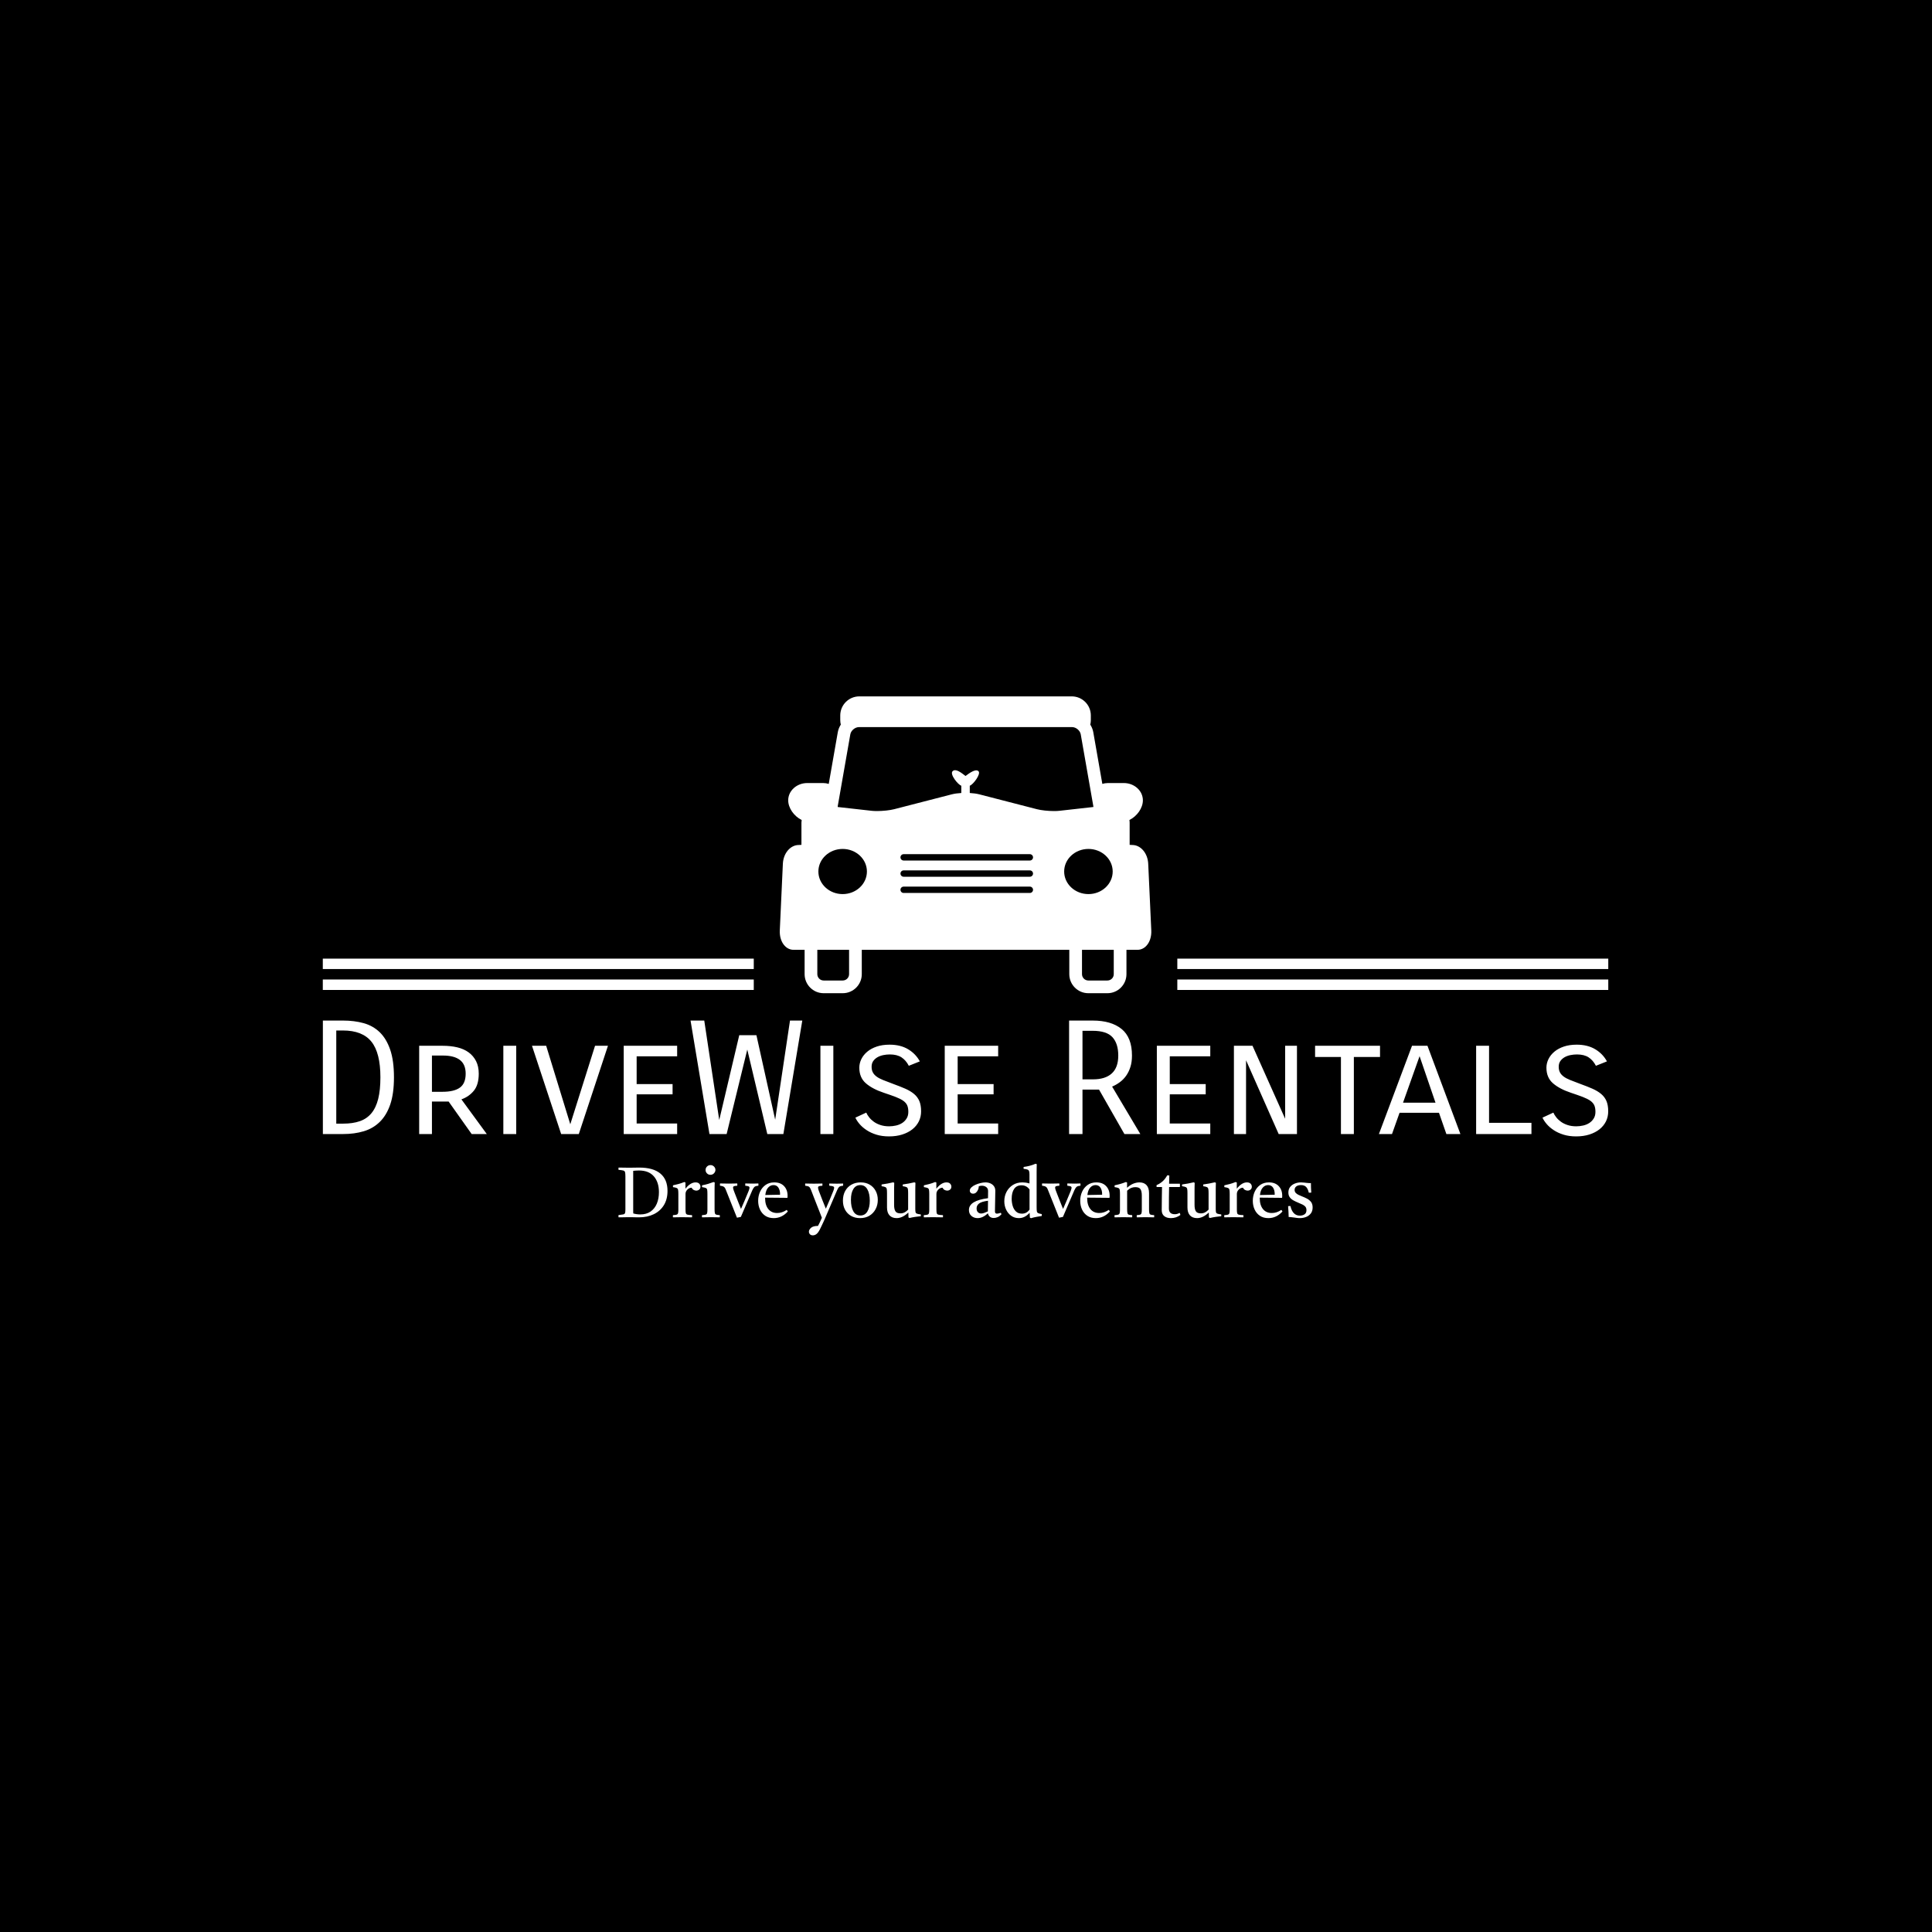 <svg xmlns="http://www.w3.org/2000/svg" version="1.1" xmlns:xlink="http://www.w3.org/1999/xlink" xmlns:svgjs="http://svgjs.dev/svgjs" width="1500" height="1500" viewBox="0 0 1500 1500"><rect width="1500" height="1500" fill="#000000"></rect><g transform="matrix(0.667,0,0,0.667,249.394,540.453)"><svg viewBox="0 0 396 166" data-background-color="#ffffff" preserveAspectRatio="xMidYMid meet" height="628" width="1500" xmlns="http://www.w3.org/2000/svg" xmlns:xlink="http://www.w3.org/1999/xlink"><g id="tight-bounds" transform="matrix(1,0,0,1,0.24,0.085)"><svg viewBox="0 0 395.52 165.83" height="165.83" width="395.52"><g><svg viewBox="0 0 395.52 165.83" height="165.83" width="395.52"><g transform="matrix(1,0,0,1,0,99.745)"><svg viewBox="0 0 395.52 66.085" height="66.085" width="395.52"><g id="textblocktransform"><svg viewBox="0 0 395.52 66.085" height="66.085" width="395.52" id="textblock"><g><svg viewBox="0 0 395.52 35.643" height="35.643" width="395.52"><g transform="matrix(1,0,0,1,0,0)"><svg width="395.52" viewBox="4.5 -36 407.76 36.75" height="35.643" data-palette-color="#067627"><path d="M4.5-36L10.9-36Q14.45-36 17.43-35.18 20.4-34.35 22.53-32.3 24.65-30.25 25.85-26.78 27.05-23.3 27.05-18L27.05-18Q27.05-12.85 25.88-9.4 24.7-5.95 22.55-3.85 20.4-1.75 17.45-0.88 14.5 0 11 0L11 0 4.5 0 4.5-36ZM10.85-32.85L8.75-32.85 8.75-3.3 10.95-3.3Q14-3.3 16.23-4.08 18.45-4.85 19.9-6.6 21.35-8.35 22.05-11.15 22.75-13.95 22.75-18L22.75-18Q22.75-25.75 19.9-29.3 17.05-32.85 10.85-32.85L10.85-32.85ZM56.5 0L51.7 0 44.4-10.3 39.1-10.3 39.1 0 35.05 0 35.05-28 42.5-28Q45.05-28 47.15-27.5 49.25-27 50.75-25.9 52.25-24.8 53.1-23.13 53.95-21.45 53.95-19.15L53.95-19.15Q53.95-15.65 52.4-13.75 50.85-11.85 48.45-11L48.45-11 56.5 0ZM42.6-24.9L39.1-24.9 39.1-13.4 42.4-13.4Q46.15-13.4 47.97-14.73 49.8-16.05 49.8-19.15L49.8-19.15Q49.8-22.1 47.97-23.5 46.15-24.9 42.6-24.9L42.6-24.9ZM61.75-28L65.84-28 65.84 0 61.75 0 61.75-28ZM90.84-28L94.94-28 85.69 0 80.09 0 70.84-28 75.34-28 82.99-3.1 90.84-28ZM115.44-15.85L115.44-12.6 104.04-12.6 104.04-3.35 116.89-3.35 116.89 0 99.94 0 99.94-28 116.89-28 116.89-24.65 104.04-24.65 104.04-15.85 115.44-15.85ZM152.69-36L156.59-36 150.59 0 145.49 0 139.14-26.8 132.59 0 127.14 0 121.14-36 125.49-36 130.24-4.45 136.59-31.35 142.04-31.35 147.99-4.55 152.69-36ZM162.34-28L166.44-28 166.44 0 162.34 0 162.34-28ZM173.43-5.2L176.88-6.8Q177.18-6.1 177.78-5.33 178.38-4.55 179.28-3.9 180.18-3.25 181.41-2.85 182.63-2.45 184.13-2.45L184.13-2.45Q185.23-2.45 186.33-2.7 187.43-2.95 188.28-3.5 189.13-4.05 189.68-4.93 190.23-5.8 190.23-7.05L190.23-7.05Q190.23-8.3 189.86-9.13 189.48-9.95 188.58-10.58 187.68-11.2 186.18-11.78 184.68-12.35 182.43-13.1L182.43-13.1Q178.83-14.3 176.76-16.1 174.68-17.9 174.68-21.05L174.68-21.05Q174.68-22.45 175.33-23.78 175.98-25.1 177.21-26.13 178.43-27.15 180.21-27.75 181.98-28.35 184.28-28.35L184.28-28.35Q187.73-28.35 190.16-26.9 192.58-25.45 193.88-23.05L193.88-23.05 190.38-21.65Q189.48-23.4 188.06-24.33 186.63-25.25 184.38-25.25L184.38-25.25Q183.28-25.25 182.23-25.03 181.18-24.8 180.38-24.33 179.58-23.85 179.08-23.13 178.58-22.4 178.58-21.35L178.58-21.35Q178.58-20.3 178.96-19.58 179.33-18.85 180.13-18.25 180.93-17.65 182.23-17.13 183.53-16.6 185.43-15.9L185.43-15.9Q187.63-15.1 189.28-14.38 190.93-13.65 192.06-12.7 193.18-11.75 193.73-10.45 194.28-9.15 194.28-7.2L194.28-7.2Q194.28-5.45 193.56-4 192.83-2.55 191.51-1.5 190.18-0.45 188.31 0.15 186.43 0.75 184.13 0.75L184.13 0.75Q181.88 0.75 180.11 0.2 178.33-0.35 177.01-1.23 175.68-2.1 174.78-3.15 173.88-4.2 173.43-5.2L173.43-5.2ZM217.28-15.85L217.28-12.6 205.88-12.6 205.88-3.35 218.73-3.35 218.73 0 201.78 0 201.78-28 218.73-28 218.73-24.65 205.88-24.65 205.88-15.85 217.28-15.85ZM263.83 0L258.78 0 250.73-14.1 245.48-14.1 245.48 0 241.23 0 241.23-36 248.73-36Q254.58-36 257.88-33.33 261.18-30.65 261.18-24.9L261.18-24.9Q261.18-22.85 260.68-21.28 260.18-19.7 259.33-18.5 258.48-17.3 257.33-16.45 256.18-15.6 254.88-15.05L254.88-15.05 263.83 0ZM248.68-32.75L245.48-32.75 245.48-17.35 248.83-17.35Q252.73-17.35 254.78-19.23 256.83-21.1 256.83-24.9L256.83-24.9Q256.83-28.7 254.98-30.73 253.13-32.75 248.68-32.75L248.68-32.75ZM284.57-15.85L284.57-12.6 273.17-12.6 273.17-3.35 286.02-3.35 286.02 0 269.07 0 269.07-28 286.02-28 286.02-24.65 273.17-24.65 273.17-15.85 284.57-15.85ZM309.77-28L313.52-28 313.52 0 307.72 0 297.37-23.4 297.37 0 293.52 0 293.52-28 299.42-28 309.77-4.85 309.77-28ZM339.87-28L339.87-24.45 331.57-24.45 331.57 0 327.47 0 327.47-24.45 319.27-24.45 319.27-28 339.87-28ZM365.37 0L360.92 0 358.57-6.75 346.07-6.75 343.67 0 339.52 0 350.02-28 354.92-28 365.37 0ZM352.42-24.7L347.17-9.95 357.47-9.95 352.42-24.7ZM370.36-28L374.46-28 374.46-3.55 387.91-3.55 387.91 0 370.36 0 370.36-28ZM391.41-5.2L394.86-6.8Q395.16-6.1 395.76-5.33 396.36-4.55 397.26-3.9 398.16-3.25 399.39-2.85 400.61-2.45 402.11-2.45L402.11-2.45Q403.21-2.45 404.31-2.7 405.41-2.95 406.26-3.5 407.11-4.05 407.66-4.93 408.21-5.8 408.21-7.05L408.21-7.05Q408.21-8.3 407.84-9.13 407.46-9.95 406.56-10.58 405.66-11.2 404.16-11.78 402.66-12.35 400.41-13.1L400.41-13.1Q396.81-14.3 394.74-16.1 392.66-17.9 392.66-21.05L392.66-21.05Q392.66-22.45 393.31-23.78 393.96-25.1 395.19-26.13 396.41-27.15 398.19-27.75 399.96-28.35 402.26-28.35L402.26-28.35Q405.71-28.35 408.14-26.9 410.56-25.45 411.86-23.05L411.86-23.05 408.36-21.65Q407.46-23.4 406.04-24.33 404.61-25.25 402.36-25.25L402.36-25.25Q401.26-25.25 400.21-25.03 399.16-24.8 398.36-24.33 397.56-23.85 397.06-23.13 396.56-22.4 396.56-21.35L396.56-21.35Q396.56-20.3 396.94-19.58 397.31-18.85 398.11-18.25 398.91-17.65 400.21-17.13 401.51-16.6 403.41-15.9L403.41-15.9Q405.61-15.1 407.26-14.38 408.91-13.65 410.04-12.7 411.16-11.75 411.71-10.45 412.26-9.15 412.26-7.2L412.26-7.2Q412.26-5.45 411.54-4 410.81-2.55 409.49-1.5 408.16-0.45 406.29 0.15 404.41 0.75 402.11 0.75L402.11 0.75Q399.86 0.75 398.09 0.2 396.31-0.35 394.99-1.23 393.66-2.1 392.76-3.15 391.86-4.2 391.41-5.2L391.41-5.2Z" opacity="1" transform="matrix(1,0,0,1,0,0)" fill="#ffffff" class="wordmark-text-0" data-fill-palette-color="primary" id="text-0"></path></svg></g></svg></g><g transform="matrix(1,0,0,1,90.959,44.058)"><svg viewBox="0 0 213.602 22.028" height="22.028" width="213.602"><g transform="matrix(1,0,0,1,0,0)"><svg width="213.602" viewBox="1.6 -37.75 489.65 50.5" height="22.028" data-palette-color="#067627"><path d="M9.4-34.95L9.4-34.95Q10.95-34.95 12.95-35 14.95-35.05 16.25-35.05L16.25-35.05Q26.1-35.05 31.15-30.85 36.2-26.65 36.2-18.6L36.2-18.6Q36.2-12.7 33.63-8.53 31.05-4.35 26.5-2.15 21.95 0.05 16.05 0.05L16.05 0.05Q15.35 0.05 14.1 0.03 12.85 0 11.55-0.03 10.25-0.05 9.35-0.05L9.35-0.05Q8.55-0.05 7.1-0.03 5.65 0 4.15 0.03 2.65 0.05 1.65 0.05L1.65 0.05Q1.55-0.7 1.65-1.55L1.65-1.55Q4-1.8 5-2.02 6-2.25 6.25-3 6.5-3.75 6.5-5.55L6.5-5.55 6.5-28.8Q6.5-30.9 6.25-31.8 6-32.7 4.98-32.98 3.95-33.25 1.65-33.45L1.65-33.45Q1.55-34.2 1.65-35.05L1.65-35.05Q2.7-35.05 4.15-35.02 5.6-35 7.03-34.98 8.45-34.95 9.4-34.95ZM12-32.75L12-32.75 12-6.2Q12-4.95 12-4.1 12-3.25 12.05-2.7L12.05-2.7Q14.45-2 17-2L17-2Q21.35-2 24.28-4.05 27.2-6.1 28.68-9.65 30.15-13.2 30.15-17.7L30.15-17.7Q30.15-24.7 26.58-28.85 23-33 16-33L16-33Q14.75-33 13.63-32.9 12.5-32.8 12-32.75ZM40.05 0.05L40.05 0.05Q39.9-0.75 40.05-1.5L40.05-1.5Q41.75-1.6 42.55-1.83 43.35-2.05 43.6-2.8 43.85-3.55 43.85-5.2L43.85-5.2 43.85-16.4Q43.85-18.35 43.67-19.3 43.5-20.25 42.72-20.63 41.95-21 40.1-21.25L40.1-21.25Q39.95-21.95 40.1-22.55L40.1-22.55Q42.1-22.95 44-23.48 45.9-24 48-24.85L48-24.85 48.85-24.55 48.85-20.15Q52.35-24.6 56-24.6L56-24.6Q57.75-24.6 58.6-23.68 59.45-22.75 59.45-21.6L59.45-21.6Q59.45-20.25 58.55-19.53 57.65-18.8 56.5-18.8L56.5-18.8Q55.55-18.8 54.62-19.3 53.7-19.8 53.25-20.85L53.25-20.85Q51.55-20.85 50.22-19.53 48.9-18.2 48.9-16.45L48.9-16.45 48.9-5.7Q48.9-3.75 49.12-2.9 49.35-2.05 50.32-1.83 51.3-1.6 53.5-1.5L53.5-1.5Q53.6-0.8 53.5 0.05L53.5 0.05Q51.8 0.05 50 0 48.2-0.05 46.3-0.05L46.3-0.05Q44.45-0.05 43.02 0 41.6 0.05 40.05 0.05ZM73.05 0.05L73.05 0.05Q71.65 0.05 70.15 0 68.65-0.05 66.9-0.05L66.9-0.05Q65.3-0.05 63.67 0 62.05 0.05 60.55 0.05L60.55 0.05Q60.4-0.75 60.55-1.5L60.55-1.5Q62.25-1.6 63.05-1.83 63.85-2.05 64.1-2.8 64.35-3.55 64.35-5.2L64.35-5.2 64.35-16.4Q64.35-18.35 64.2-19.3 64.05-20.25 63.27-20.63 62.5-21 60.6-21.25L60.6-21.25Q60.45-21.95 60.6-22.55L60.6-22.55Q62.8-22.95 64.8-23.55 66.8-24.15 68.65-24.85L68.65-24.85 69.5-24.55Q69.45-23 69.42-21.65 69.4-20.3 69.4-19.1L69.4-19.1 69.4-5.7Q69.4-3.75 69.62-2.9 69.85-2.05 70.62-1.83 71.4-1.6 73.05-1.5L73.05-1.5Q73.2-0.75 73.05 0.05ZM63.05-33.35L63.05-33.35Q63.05-34.8 64.07-35.8 65.1-36.8 66.55-36.8L66.55-36.8Q67.95-36.8 68.97-35.8 70-34.8 70-33.4L70-33.4Q70-32.1 69-31.03 68-29.95 66.45-29.95L66.45-29.95Q65.05-29.95 64.05-30.95 63.05-31.95 63.05-33.35ZM95.99-19L87.94-0.25 85.19 0.3 77.39-19.25Q76.99-20.35 76.54-20.93 76.09-21.5 75.37-21.8 74.64-22.1 73.24-22.25L73.24-22.25Q73.14-22.95 73.24-23.85L73.24-23.85Q74.69-23.85 76.27-23.8 77.84-23.75 79.39-23.75L79.39-23.75Q80.84-23.75 82.54-23.8 84.24-23.85 85.39-23.85L85.39-23.85Q85.54-23.05 85.39-22.25L85.39-22.25Q83.69-22.15 83.07-21.9 82.44-21.65 82.44-20.85L82.44-20.85Q82.44-20.45 82.62-19.85 82.79-19.25 82.94-18.85L82.94-18.85Q83.09-18.45 83.54-17.25 83.99-16.05 84.62-14.48 85.24-12.9 85.89-11.23 86.54-9.55 87.12-8.15 87.69-6.75 88.04-5.9L88.04-5.9Q89.09-8.3 90.57-11.7 92.04-15.1 93.44-18.6L93.44-18.6Q93.69-19.3 93.87-19.88 94.04-20.45 94.04-20.8L94.04-20.8Q94.04-21.5 93.39-21.8 92.74-22.1 91.04-22.25L91.04-22.25Q90.99-23.05 91.04-23.85L91.04-23.85Q92.34-23.85 93.52-23.8 94.69-23.75 96.34-23.75L96.34-23.75Q97.09-23.75 97.77-23.78 98.44-23.8 100.29-23.85L100.29-23.85Q100.39-23 100.29-22.25L100.29-22.25Q98.19-22.1 97.44-21.33 96.69-20.55 95.99-19L95.99-19ZM111.14 0.6L111.14 0.6Q107.59 0.6 105.14-1.05 102.69-2.7 101.42-5.48 100.14-8.25 100.14-11.6L100.14-11.6Q100.14-15.05 101.47-18 102.79-20.95 105.34-22.78 107.89-24.6 111.54-24.6L111.54-24.6Q115.94-24.6 118.42-21.98 120.89-19.35 120.89-15.2L120.89-15.2Q120.89-14.7 120.87-14.33 120.84-13.95 120.79-13.7L120.79-13.7 105.04-13.85Q105.04-13.65 105.04-13.5L105.04-13.5Q105.04-8.6 107.29-5.8 109.54-3 113.59-3L113.59-3Q116.99-3 120.29-5.2L120.29-5.2Q120.79-4.6 121.04-4.05L121.04-4.05Q116.79 0.6 111.14 0.6ZM105.19-15.7L105.19-15.7 115.54-15.9Q115.59-16 115.59-16.18 115.59-16.35 115.59-16.4L115.59-16.4Q115.59-19.1 114.42-20.9 113.24-22.7 110.94-22.7L110.94-22.7Q108.79-22.7 107.19-20.95 105.59-19.2 105.19-15.7ZM138.74 12.75L138.74 12.75Q137.39 12.75 136.66 11.98 135.94 11.2 135.94 10.15L135.94 10.15Q135.94 8.75 137.44 7.43 138.94 6.1 142.34 6.1L142.34 6.1Q142.99 4.95 143.61 3.63 144.24 2.3 145.09 0.35L145.09 0.35Q144.54-1.05 143.69-3.25 142.84-5.45 141.76-8.13 140.69-10.8 139.59-13.68 138.49-16.55 137.44-19.25L137.44-19.25Q136.84-20.85 136.11-21.45 135.39-22.05 133.34-22.25L133.34-22.25Q133.19-22.95 133.34-23.8L133.34-23.8Q134.79-23.8 136.29-23.75 137.79-23.7 139.39-23.7L139.39-23.7Q140.84-23.7 142.54-23.75 144.24-23.8 145.44-23.8L145.44-23.8Q145.54-23.05 145.44-22.25L145.44-22.25Q143.74-22.15 143.06-21.9 142.39-21.65 142.39-20.9L142.39-20.9Q142.39-20.2 142.89-18.75L142.89-18.75Q144.19-15.2 145.41-12.2 146.64-9.2 147.89-6.05L147.89-6.05Q149.49-9.7 150.71-12.6 151.94-15.5 153.19-18.65L153.19-18.65Q153.74-20.1 153.74-20.8L153.74-20.8Q153.74-21.5 152.99-21.8 152.24-22.1 150.34-22.25L150.34-22.25Q150.19-23.05 150.34-23.8L150.34-23.8Q151.59-23.8 152.91-23.75 154.24-23.7 155.74-23.7L155.74-23.7Q156.74-23.7 157.91-23.75 159.09-23.8 160.04-23.8L160.04-23.8Q160.19-23.05 160.04-22.25L160.04-22.25Q157.94-22.1 157.19-21.33 156.44-20.55 155.79-19L155.79-19 147.24 0.95Q146.99 1.55 146.34 2.98 145.69 4.4 144.96 5.93 144.24 7.45 143.74 8.45L143.74 8.45Q142.49 10.9 141.29 11.83 140.09 12.75 138.74 12.75ZM172.03 0.6L172.03 0.6Q168.38 0.6 165.66-0.98 162.93-2.55 161.43-5.33 159.93-8.1 159.93-11.7L159.93-11.7Q159.93-15.6 161.51-18.5 163.08-21.4 165.93-23 168.78-24.6 172.48-24.6L172.48-24.6Q176.13-24.6 178.83-23 181.53-21.4 183.03-18.6 184.53-15.8 184.53-12.25L184.53-12.25Q184.53-8.6 182.96-5.68 181.38-2.75 178.58-1.07 175.78 0.6 172.03 0.6ZM165.58-12.3L165.58-12.3Q165.58-7.2 167.26-4.23 168.93-1.25 172.28-1.25L172.28-1.25Q175.48-1.25 177.18-4.08 178.88-6.9 178.88-11.65L178.88-11.65Q178.88-16.7 177.18-19.7 175.48-22.7 172.23-22.7L172.23-22.7Q169.03-22.7 167.31-19.95 165.58-17.2 165.58-12.3ZM197.83 0.6L197.83 0.6Q194.58 0.6 192.81-1.33 191.03-3.25 191.03-6.9L191.03-6.9 191.03-17Q191.03-18.95 190.86-19.9 190.68-20.85 189.91-21.25 189.13-21.65 187.28-21.9L187.28-21.9Q187.03-22.55 187.28-23.15L187.28-23.15Q189.43-23.45 191.41-23.8 193.38-24.15 195.38-24.65L195.38-24.65 196.13-24.3Q196.08-22.75 196.06-21.38 196.03-20 196.03-18.8L196.03-18.8 196.03-8.7Q196.03-5.7 196.96-4.23 197.88-2.75 200.58-2.75L200.58-2.75Q202.08-2.75 203.41-3.43 204.73-4.1 205.93-5.4L205.93-5.4 205.93-17Q205.93-18.95 205.76-19.9 205.58-20.85 204.81-21.25 204.03-21.65 202.18-21.9L202.18-21.9Q202.03-22.55 202.18-23.15L202.18-23.15Q204.33-23.45 206.31-23.8 208.28-24.15 210.33-24.65L210.33-24.65 211.08-24.3Q211.03-22.75 211.01-21.38 210.98-20 210.98-18.8L210.98-18.8 210.98-5.85Q210.98-4.35 211.16-3.6 211.33-2.85 212.16-2.53 212.98-2.2 214.88-2L214.88-2Q214.93-1.4 214.88-0.75L214.88-0.75Q212.73-0.55 210.78-0.25 208.83 0.05 206.98 0.5L206.98 0.5 206.18 0.15 206.08-3.35Q201.93 0.6 197.83 0.6ZM217.03 0.05L217.03 0.05Q216.88-0.75 217.03-1.5L217.03-1.5Q218.73-1.6 219.53-1.83 220.33-2.05 220.58-2.8 220.83-3.55 220.83-5.2L220.83-5.2 220.83-16.4Q220.83-18.35 220.65-19.3 220.48-20.25 219.7-20.63 218.93-21 217.08-21.25L217.08-21.25Q216.93-21.95 217.08-22.55L217.08-22.55Q219.08-22.95 220.98-23.48 222.88-24 224.98-24.85L224.98-24.85 225.83-24.55 225.83-20.15Q229.33-24.6 232.98-24.6L232.98-24.6Q234.73-24.6 235.58-23.68 236.43-22.75 236.43-21.6L236.43-21.6Q236.43-20.25 235.53-19.53 234.63-18.8 233.48-18.8L233.48-18.8Q232.53-18.8 231.6-19.3 230.68-19.8 230.23-20.85L230.23-20.85Q228.53-20.85 227.2-19.53 225.88-18.2 225.88-16.45L225.88-16.45 225.88-5.7Q225.88-3.75 226.1-2.9 226.33-2.05 227.3-1.83 228.28-1.6 230.48-1.5L230.48-1.5Q230.58-0.8 230.48 0.05L230.48 0.05Q228.78 0.05 226.98 0 225.18-0.05 223.28-0.05L223.28-0.05Q221.43-0.05 220 0 218.58 0.05 217.03 0.05ZM266.32 0.5L266.32 0.5Q263.02 0.5 262.17-2.8L262.17-2.8Q258.62 0.6 254.92 0.6L254.92 0.6Q252.37 0.6 250.6-0.93 248.82-2.45 248.82-5.15L248.82-5.15Q248.82-11.75 262.27-13.45L262.27-13.45Q262.27-14.65 262.3-15.9 262.32-17.15 262.32-18.55L262.32-18.55Q262.32-20.3 261.05-21.28 259.77-22.25 257.97-22.25L257.97-22.25Q256.67-22.25 255.77-21.85L255.77-21.85Q255.77-20.7 255.27-19.5 254.77-18.3 253.9-17.48 253.02-16.65 251.77-16.65L251.77-16.65Q250.67-16.65 250.05-17.28 249.42-17.9 249.42-18.8L249.42-18.8Q249.42-20 250.55-21.08 251.67-22.15 253.42-22.93 255.17-23.7 257.07-24.15 258.97-24.6 260.47-24.6L260.47-24.6Q262.32-24.6 263.9-23.93 265.47-23.25 266.45-21.93 267.42-20.6 267.42-18.65L267.42-18.65Q267.42-17.45 267.37-15.53 267.32-13.6 267.3-11.43 267.27-9.25 267.22-7.3 267.17-5.35 267.17-4.15L267.17-4.15Q267.17-2.55 268.57-2.55L268.57-2.55Q269.47-2.55 271.32-3.15L271.32-3.15Q271.52-2.9 271.6-2.6 271.67-2.3 271.72-2.05L271.72-2.05Q270.47-0.7 269.1-0.1 267.72 0.5 266.32 0.5ZM262.17-4.15L262.17-4.15 262.27-11.65Q257.67-11.05 255.95-9.7 254.22-8.35 254.22-6.25L254.22-6.25Q254.22-4.5 255.15-3.58 256.07-2.65 257.47-2.65L257.47-2.65Q258.37-2.65 259.5-3.05 260.62-3.45 262.17-4.15ZM292.62 0.65L292.62 0.65 291.82 0.3 291.62-3.15Q289.87-1.25 288.05-0.33 286.22 0.6 284.02 0.6L284.02 0.6Q280.92 0.6 278.6-1.07 276.27-2.75 275.02-5.45 273.77-8.15 273.77-11.3L273.77-11.3Q273.77-14.95 275.35-17.95 276.92-20.95 279.8-22.78 282.67-24.6 286.52-24.6L286.52-24.6Q287.67-24.6 288.92-24.43 290.17-24.25 291.52-23.85L291.52-23.85 291.52-30.25Q291.52-31.8 291.22-32.58 290.92-33.35 290.05-33.68 289.17-34 287.42-34.15L287.42-34.15Q287.27-34.8 287.42-35.5L287.42-35.5Q289.42-35.75 291.52-36.27 293.62-36.8 295.82-37.75L295.82-37.75 296.67-37.45Q296.62-36.35 296.6-34.95 296.57-33.55 296.57-31.9L296.57-31.9 296.57-7.1Q296.57-5.2 296.72-4.25 296.87-3.3 297.62-2.93 298.37-2.55 300.17-2.25L300.17-2.25Q300.32-1.6 300.17-0.9L300.17-0.9Q298.17-0.6 296.27-0.25 294.37 0.1 292.62 0.65ZM291.57-5.45L291.57-19.6Q289.42-22.55 285.92-22.55L285.92-22.55Q282.47-22.55 280.72-20.03 278.97-17.5 278.97-13.05L278.97-13.05Q278.97-10.45 279.67-8.05 280.37-5.65 281.97-4.1 283.57-2.55 286.22-2.55L286.22-2.55Q289.57-2.55 291.57-5.45L291.57-5.45ZM323.17-19L315.12-0.25 312.37 0.3 304.57-19.25Q304.17-20.35 303.72-20.93 303.27-21.5 302.54-21.8 301.82-22.1 300.42-22.25L300.42-22.25Q300.32-22.95 300.42-23.85L300.42-23.85Q301.87-23.85 303.44-23.8 305.02-23.75 306.57-23.75L306.57-23.75Q308.02-23.75 309.72-23.8 311.42-23.85 312.57-23.85L312.57-23.85Q312.72-23.05 312.57-22.25L312.57-22.25Q310.87-22.15 310.24-21.9 309.62-21.65 309.62-20.85L309.62-20.85Q309.62-20.45 309.79-19.85 309.97-19.25 310.12-18.85L310.12-18.85Q310.27-18.45 310.72-17.25 311.17-16.05 311.79-14.48 312.42-12.9 313.07-11.23 313.72-9.55 314.29-8.15 314.87-6.75 315.22-5.9L315.22-5.9Q316.27-8.3 317.74-11.7 319.22-15.1 320.62-18.6L320.62-18.6Q320.87-19.3 321.04-19.88 321.22-20.45 321.22-20.8L321.22-20.8Q321.22-21.5 320.57-21.8 319.92-22.1 318.22-22.25L318.22-22.25Q318.17-23.05 318.22-23.85L318.22-23.85Q319.52-23.85 320.69-23.8 321.87-23.75 323.52-23.75L323.52-23.75Q324.27-23.75 324.94-23.78 325.62-23.8 327.47-23.85L327.47-23.85Q327.57-23 327.47-22.25L327.47-22.25Q325.37-22.1 324.62-21.33 323.87-20.55 323.17-19L323.17-19ZM338.32 0.6L338.32 0.6Q334.77 0.6 332.32-1.05 329.87-2.7 328.59-5.48 327.32-8.25 327.32-11.6L327.32-11.6Q327.32-15.05 328.64-18 329.97-20.95 332.52-22.78 335.07-24.6 338.72-24.6L338.72-24.6Q343.12-24.6 345.59-21.98 348.07-19.35 348.07-15.2L348.07-15.2Q348.07-14.7 348.04-14.33 348.02-13.95 347.97-13.7L347.97-13.7 332.22-13.85Q332.22-13.65 332.22-13.5L332.22-13.5Q332.22-8.6 334.47-5.8 336.72-3 340.77-3L340.77-3Q344.17-3 347.47-5.2L347.47-5.2Q347.97-4.6 348.22-4.05L348.22-4.05Q343.97 0.6 338.32 0.6ZM332.37-15.7L332.37-15.7 342.72-15.9Q342.77-16 342.77-16.18 342.77-16.35 342.77-16.4L342.77-16.4Q342.77-19.1 341.59-20.9 340.42-22.7 338.12-22.7L338.12-22.7Q335.97-22.7 334.37-20.95 332.77-19.2 332.37-15.7ZM367.21 0.05L367.21 0.05Q367.11-0.75 367.21-1.5L367.21-1.5Q368.76-1.6 369.51-1.83 370.26-2.05 370.51-2.8 370.76-3.55 370.76-5.2L370.76-5.2 370.76-15.3Q370.76-18.3 369.84-19.78 368.91-21.25 366.16-21.25L366.16-21.25Q364.71-21.25 363.36-20.73 362.01-20.2 360.41-18.75L360.41-18.75 360.41-5.7Q360.41-3.75 360.64-2.9 360.86-2.05 361.61-1.83 362.36-1.6 363.96-1.5L363.96-1.5Q364.06-0.75 363.96 0.05L363.96 0.05Q362.56 0.05 361.04 0 359.51-0.05 357.76-0.05L357.76-0.05Q356.16-0.05 354.61 0 353.06 0.05 351.56 0.05L351.56 0.05Q351.41-0.75 351.56-1.5L351.56-1.5Q353.26-1.6 354.06-1.83 354.86-2.05 355.11-2.8 355.36-3.55 355.36-5.2L355.36-5.2 355.36-16.4Q355.36-18.35 355.19-19.3 355.01-20.25 354.24-20.63 353.46-21 351.61-21.25L351.61-21.25Q351.46-21.95 351.61-22.55L351.61-22.55Q355.91-23.4 359.51-24.85L359.51-24.85 360.36-24.55 360.36-20.8Q362.66-22.9 364.86-23.75 367.06-24.6 369.06-24.6L369.06-24.6Q372.36-24.6 374.11-22.65 375.86-20.7 375.86-17.05L375.86-17.05 375.86-5.7Q375.86-3.75 376.09-2.9 376.31-2.05 377.06-1.83 377.81-1.6 379.46-1.5L379.46-1.5Q379.56-0.75 379.46 0.05L379.46 0.05Q377.96 0.05 376.54 0 375.11-0.05 373.21-0.05L373.21-0.05Q371.36-0.05 369.99 0 368.61 0.05 367.21 0.05ZM391.31 0.6L391.31 0.6Q388.31 0.6 386.56-0.83 384.81-2.25 384.81-4.95L384.81-4.95Q384.81-9.35 384.89-13.45 384.96-17.55 385.01-21.35L385.01-21.35 381.21-21.35Q381.06-22.1 381.21-22.7L381.21-22.7Q386.16-24.8 388.66-29.55L388.66-29.55Q389.06-29.55 389.46-29.53 389.86-29.5 390.16-29.45L390.16-29.45Q390.11-28.15 390.09-26.7 390.06-25.25 390.01-23.65L390.01-23.65 397.61-23.65Q397.76-22.55 397.61-21.35L397.61-21.35 390.01-21.35Q389.91-17.85 389.89-13.98 389.86-10.1 389.86-6.2L389.86-6.2Q389.86-2.15 394.06-2.15L394.06-2.15Q395.86-2.15 397.41-3.1L397.41-3.1Q397.86-2.5 397.96-1.6L397.96-1.6Q395.01 0.6 391.31 0.6ZM409.76 0.6L409.76 0.6Q406.51 0.6 404.73-1.33 402.96-3.25 402.96-6.9L402.96-6.9 402.96-17Q402.96-18.95 402.78-19.9 402.61-20.85 401.83-21.25 401.06-21.65 399.21-21.9L399.21-21.9Q398.96-22.55 399.21-23.15L399.21-23.15Q401.36-23.45 403.33-23.8 405.31-24.15 407.31-24.65L407.31-24.65 408.06-24.3Q408.01-22.75 407.98-21.38 407.96-20 407.96-18.8L407.96-18.8 407.96-8.7Q407.96-5.7 408.88-4.23 409.81-2.75 412.51-2.75L412.51-2.75Q414.01-2.75 415.33-3.43 416.66-4.1 417.86-5.4L417.86-5.4 417.86-17Q417.86-18.95 417.68-19.9 417.51-20.85 416.73-21.25 415.96-21.65 414.11-21.9L414.11-21.9Q413.96-22.55 414.11-23.15L414.11-23.15Q416.26-23.45 418.23-23.8 420.21-24.15 422.26-24.65L422.26-24.65 423.01-24.3Q422.96-22.75 422.93-21.38 422.91-20 422.91-18.8L422.91-18.8 422.91-5.85Q422.91-4.35 423.08-3.6 423.26-2.85 424.08-2.53 424.91-2.2 426.81-2L426.81-2Q426.86-1.4 426.81-0.75L426.81-0.75Q424.66-0.55 422.71-0.25 420.76 0.05 418.91 0.5L418.91 0.5 418.11 0.15 418.01-3.35Q413.86 0.6 409.76 0.6ZM428.96 0.05L428.96 0.05Q428.81-0.75 428.96-1.5L428.96-1.5Q430.66-1.6 431.46-1.83 432.26-2.05 432.51-2.8 432.76-3.55 432.76-5.2L432.76-5.2 432.76-16.4Q432.76-18.35 432.58-19.3 432.41-20.25 431.63-20.63 430.86-21 429.01-21.25L429.01-21.25Q428.86-21.95 429.01-22.55L429.01-22.55Q431.01-22.95 432.91-23.48 434.81-24 436.91-24.85L436.91-24.85 437.76-24.55 437.76-20.15Q441.26-24.6 444.91-24.6L444.91-24.6Q446.66-24.6 447.51-23.68 448.36-22.75 448.36-21.6L448.36-21.6Q448.36-20.25 447.46-19.53 446.56-18.8 445.41-18.8L445.41-18.8Q444.46-18.8 443.53-19.3 442.61-19.8 442.16-20.85L442.16-20.85Q440.46-20.85 439.13-19.53 437.81-18.2 437.81-16.45L437.81-16.45 437.81-5.7Q437.81-3.75 438.03-2.9 438.26-2.05 439.23-1.83 440.21-1.6 442.41-1.5L442.41-1.5Q442.51-0.8 442.41 0.05L442.41 0.05Q440.71 0.05 438.91 0 437.11-0.05 435.21-0.05L435.21-0.05Q433.36-0.05 431.93 0 430.51 0.05 428.96 0.05ZM460.05 0.6L460.05 0.6Q456.5 0.6 454.05-1.05 451.6-2.7 450.33-5.48 449.05-8.25 449.05-11.6L449.05-11.6Q449.05-15.05 450.38-18 451.7-20.95 454.25-22.78 456.8-24.6 460.45-24.6L460.45-24.6Q464.85-24.6 467.33-21.98 469.8-19.35 469.8-15.2L469.8-15.2Q469.8-14.7 469.78-14.33 469.75-13.95 469.7-13.7L469.7-13.7 453.95-13.85Q453.95-13.65 453.95-13.5L453.95-13.5Q453.95-8.6 456.2-5.8 458.45-3 462.5-3L462.5-3Q465.9-3 469.2-5.2L469.2-5.2Q469.7-4.6 469.95-4.05L469.95-4.05Q465.7 0.6 460.05 0.6ZM454.1-15.7L454.1-15.7 464.45-15.9Q464.5-16 464.5-16.18 464.5-16.35 464.5-16.4L464.5-16.4Q464.5-19.1 463.33-20.9 462.15-22.7 459.85-22.7L459.85-22.7Q457.7-22.7 456.1-20.95 454.5-19.2 454.1-15.7ZM475.6-7.9L475.6-7.9Q476.35-4.6 478-2.88 479.65-1.15 482.25-1.15L482.25-1.15Q484.2-1.15 485.55-2.08 486.9-3 486.9-5L486.9-5Q486.9-6.5 486.18-7.4 485.45-8.3 484.18-8.93 482.9-9.55 481.3-10.2L481.3-10.2Q479.45-10.95 477.83-11.83 476.2-12.7 475.18-14.03 474.15-15.35 474.15-17.45L474.15-17.45Q474.15-19.85 475.43-21.43 476.7-23 478.73-23.8 480.75-24.6 483.05-24.6L483.05-24.6Q484.2-24.6 485.35-24.45 486.5-24.3 486.6-24.3L486.6-24.3Q487.6-24.15 488.45-24.13 489.3-24.1 489.35-24.1L489.35-24.1Q489.4-24.1 489.58-24.1 489.75-24.1 490.05-24.15L490.05-24.15Q490.05-22.55 490.1-20.9 490.15-19.25 490.3-17.4L490.3-17.4Q490.25-17.4 490.1-17.4L490.1-17.4Q489.65-17.35 489.28-17.32 488.9-17.3 488.55-17.35L488.55-17.35Q487.9-20.15 486.63-21.43 485.35-22.7 483.05-22.7L483.05-22.7Q481-22.7 479.78-21.8 478.55-20.9 478.55-19.3L478.55-19.3Q478.55-18 479.35-17.18 480.15-16.35 481.3-15.8 482.45-15.25 483.5-14.85L483.5-14.85Q485.45-14.1 487.23-13.18 489-12.25 490.13-10.8 491.25-9.35 491.25-6.9L491.25-6.9Q491.25-4.3 489.93-2.63 488.6-0.95 486.55-0.18 484.5 0.6 482.25 0.6L482.25 0.6Q480.95 0.6 479.68 0.4 478.4 0.2 478.3 0.2L478.3 0.2Q478.2 0.2 477.48 0.1 476.75 0 475.88-0.1 475-0.2 474.35-0.2L474.35-0.2Q474.35-1.75 474.23-3.65 474.1-5.55 473.95-7.85L473.95-7.85Q474.05-7.85 474.2-7.85L474.2-7.85Q474.65-7.9 474.98-7.93 475.3-7.95 475.6-7.9Z" opacity="1" transform="matrix(1,0,0,1,0,0)" fill="#ffffff" class="slogan-text-1" data-fill-palette-color="secondary" id="text-1"></path></svg></g></svg></g></svg></g></svg></g><g transform="matrix(1,0,0,1,132.6,0)"><svg viewBox="0 0 130.32 91.33" height="91.33" width="130.32"><g><svg version="1.1" xmlns="http://www.w3.org/2000/svg" xmlns:xlink="http://www.w3.org/1999/xlink" x="8" y="0" viewBox="11.855 19.526 76.291 60.949" enable-background="new 0 0 100 100" xml:space="preserve" height="91.33" width="114.32" class="icon-icon-0" data-fill-palette-color="accent" id="icon-0"><path d="M88.141 67.592L87.51 53.891c-0.1-2.158-1.535-3.85-3.27-3.85-0.209 0-0.393-0.013-0.544-0.031v-4.534c0-0.194-0.02-0.381-0.047-0.567 1.591-0.791 2.765-2.46 2.765-4.047 0-1.953-1.756-3.542-3.914-3.542h-3.26c-0.402 0-0.787 0.064-1.151 0.178l-1.86-10.62c-0.098-0.56-0.315-1.084-0.617-1.554 0.073-0.297 0.114-0.607 0.114-0.928v-0.957c0-2.158-1.755-3.913-3.913-3.913H28.188c-2.158 0-3.913 1.755-3.913 3.913v0.957c0 0.32 0.041 0.63 0.114 0.928-0.302 0.47-0.519 0.994-0.618 1.554l-1.86 10.62c-0.364-0.114-0.75-0.178-1.15-0.178H17.5c-2.158 0-3.913 1.589-3.913 3.542 0 1.586 1.174 3.255 2.764 4.047-0.027 0.185-0.046 0.373-0.046 0.567v4.534c-0.152 0.018-0.334 0.031-0.543 0.031-1.735 0-3.171 1.692-3.271 3.85l-0.63 13.701c-0.058 1.271 0.317 2.427 1.029 3.172 0.491 0.516 1.125 0.799 1.784 0.799h2.282v4.999c0 2.158 1.755 3.913 3.913 3.913h3.913c2.158 0 3.913-1.755 3.913-3.913v-4.999h42.609v4.999c0 2.158 1.755 3.913 3.912 3.913h3.914c2.157 0 3.912-1.755 3.912-3.913v-4.999h2.283c0.66 0 1.293-0.283 1.784-0.799C87.823 70.019 88.197 68.862 88.141 67.592zM26.087 76.562c0 0.72-0.585 1.305-1.304 1.305H20.87c-0.719 0-1.304-0.585-1.304-1.305v-4.999h6.521V76.562zM24.766 60.123c-2.752 0-4.983-2.076-4.983-4.637 0-2.56 2.231-4.635 4.983-4.635 2.751 0 4.983 2.075 4.983 4.635C29.749 58.047 27.518 60.123 24.766 60.123zM63.207 59.892H37.29c-0.36 0-0.652-0.292-0.652-0.651 0-0.361 0.292-0.652 0.652-0.652h25.917c0.36 0 0.652 0.291 0.652 0.652C63.859 59.6 63.567 59.892 63.207 59.892zM63.207 56.561H37.29c-0.36 0-0.652-0.293-0.652-0.652 0-0.36 0.292-0.652 0.652-0.652h25.917c0.36 0 0.652 0.292 0.652 0.652C63.859 56.268 63.567 56.561 63.207 56.561zM63.207 53.229H37.29c-0.36 0-0.652-0.292-0.652-0.652 0-0.359 0.292-0.652 0.652-0.652h25.917c0.36 0 0.652 0.293 0.652 0.652C63.859 52.937 63.567 53.229 63.207 53.229zM68.178 43.072c-1.227 0-2.645-0.153-3.529-0.382l-11.797-3.044c-0.56-0.144-1.244-0.24-1.982-0.283v-1.496c0.678-0.199 2.348-2.417 1.794-2.972C52.109 34.341 50.896 35.19 50 35.87c-0.924-0.707-2.04-1.597-2.663-0.974s1.123 2.775 1.793 2.972v1.496c-0.737 0.043-1.422 0.139-1.982 0.283L35.352 42.69c-0.885 0.229-2.304 0.382-3.53 0.382-0.42 0-0.807-0.019-1.118-0.053l-6.958-0.779c0-0.063 0.005-0.129 0.017-0.197l2.578-14.716c0.139-0.794 0.968-1.49 1.774-1.49h43.769c0.806 0 1.635 0.696 1.773 1.49l2.578 14.716c0.012 0.067 0.017 0.133 0.018 0.197l-6.959 0.779C68.984 43.054 68.598 43.072 68.178 43.072zM70.251 55.486c0-2.56 2.231-4.635 4.983-4.635s4.982 2.075 4.982 4.635c0 2.561-2.23 4.637-4.982 4.637S70.251 58.047 70.251 55.486zM80.435 76.562c0 0.72-0.585 1.305-1.304 1.305h-3.914c-0.719 0-1.304-0.585-1.304-1.305v-4.999h6.521V76.562z" fill="#ffffff" data-fill-palette-color="accent"></path></svg></g></svg></g><g><rect width="132.6" height="3.214" y="87.116" x="262.92" fill="#ffffff" data-fill-palette-color="accent"></rect><rect width="132.6" height="3.214" y="87.116" x="0" fill="#ffffff" data-fill-palette-color="accent"></rect><rect width="132.6" height="3.214" y="80.687" x="262.92" fill="#ffffff" data-fill-palette-color="accent"></rect><rect width="132.6" height="3.214" y="80.687" x="0" fill="#ffffff" data-fill-palette-color="accent"></rect></g></svg></g><defs></defs></svg><rect width="395.52" height="165.83" fill="none" stroke="none" visibility="hidden"></rect></g></svg></g></svg>